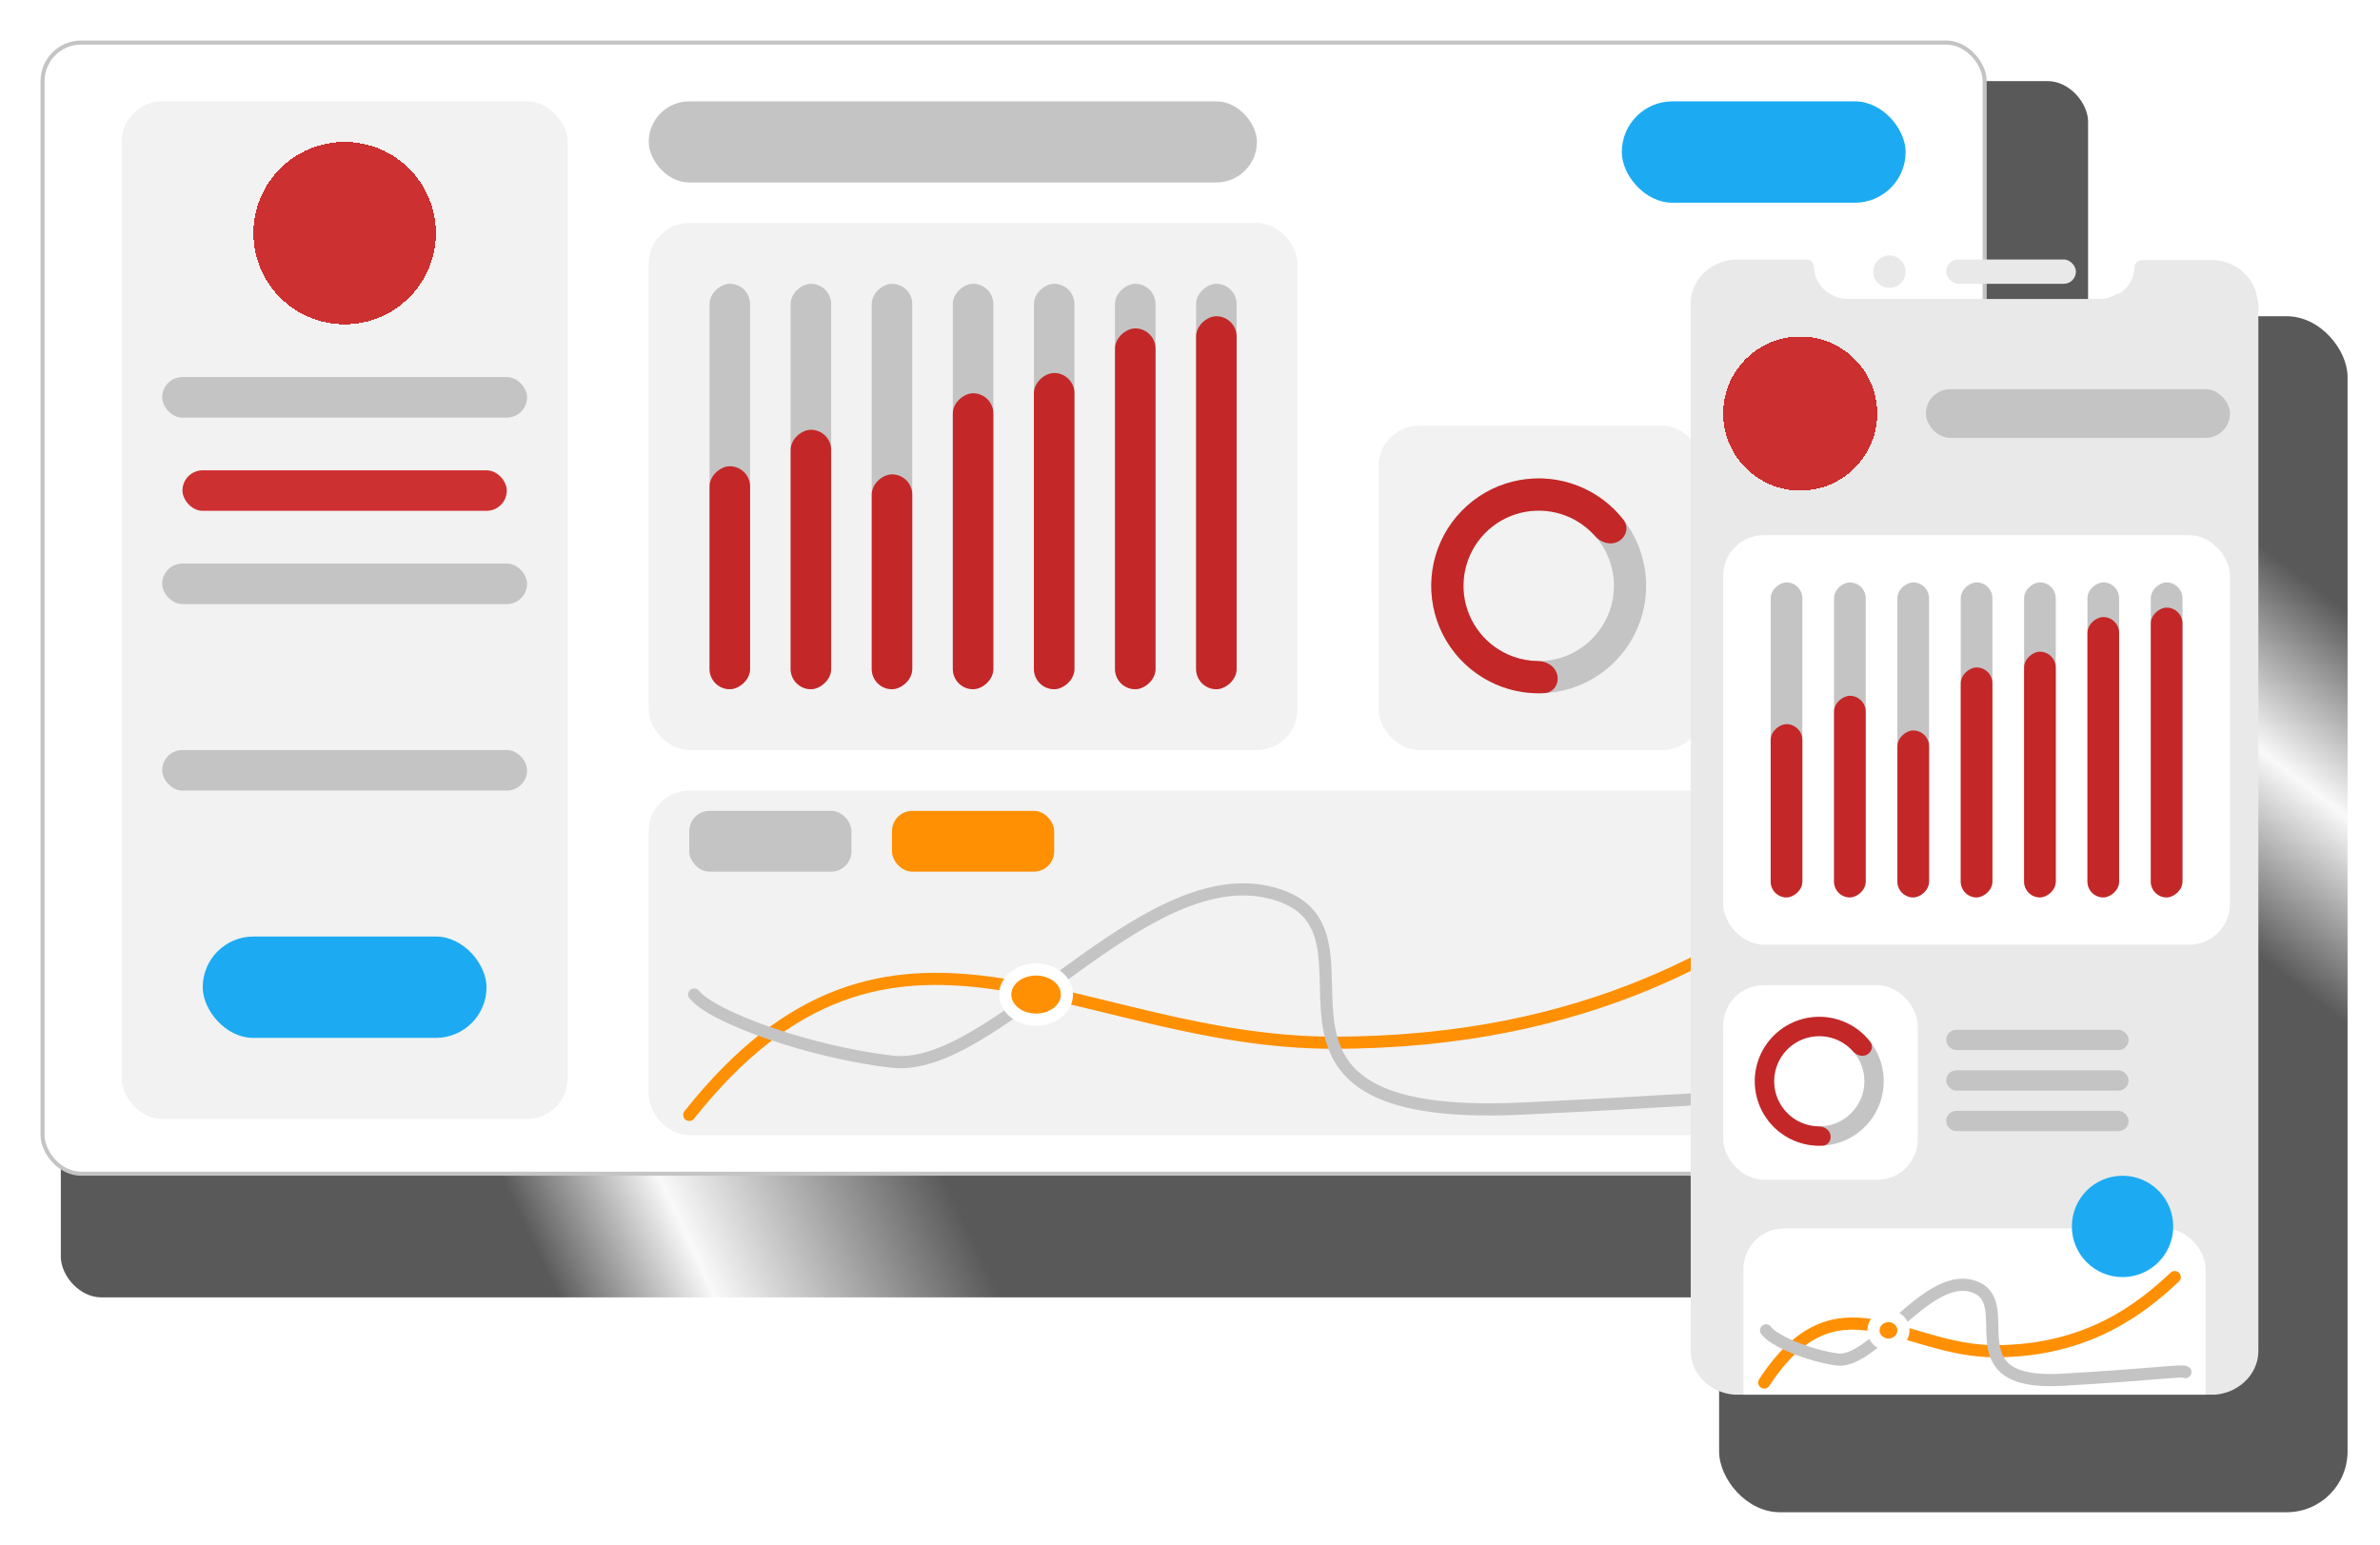 <svg width="587" height="381" viewBox="0 0 587 381" fill="none" xmlns="http://www.w3.org/2000/svg">
<g filter="url(#filter0_d_2137_730)">
<rect width="500" height="300" rx="10" fill="url(#paint0_linear_2137_730)"/>
</g>
<rect x="10.5" y="10.5" width="479" height="279" rx="9.5" fill="white" stroke="#C4C4C4"/>
<rect x="160" y="25" width="150" height="20" rx="10" fill="#C4C4C4"/>
<rect x="400" y="25" width="70" height="25" rx="12.5" fill="#1CABF2"/>
<rect x="160" y="55" width="160" height="130" rx="10" fill="#F2F2F2"/>
<rect x="175" y="170" width="100" height="10" rx="5" transform="rotate(-90 175 170)" fill="#C4C4C4"/>
<rect x="175" y="170" width="55" height="10" rx="5" transform="rotate(-90 175 170)" fill="#C40000" fill-opacity="0.8"/>
<rect x="195" y="170" width="100" height="10" rx="5" transform="rotate(-90 195 170)" fill="#C4C4C4"/>
<rect x="195" y="170" width="64" height="10" rx="5" transform="rotate(-90 195 170)" fill="#C40000" fill-opacity="0.8"/>
<rect x="215" y="170" width="100" height="10" rx="5" transform="rotate(-90 215 170)" fill="#C4C4C4"/>
<rect x="215" y="170" width="53" height="10" rx="5" transform="rotate(-90 215 170)" fill="#C40000" fill-opacity="0.8"/>
<rect x="235" y="170" width="100" height="10" rx="5" transform="rotate(-90 235 170)" fill="#C4C4C4"/>
<rect x="235" y="170" width="73" height="10" rx="5" transform="rotate(-90 235 170)" fill="#C40000" fill-opacity="0.8"/>
<rect x="255" y="170" width="100" height="10" rx="5" transform="rotate(-90 255 170)" fill="#C4C4C4"/>
<rect x="255" y="170" width="78" height="10" rx="5" transform="rotate(-90 255 170)" fill="#C40000" fill-opacity="0.8"/>
<rect x="275" y="170" width="100" height="10" rx="5" transform="rotate(-90 275 170)" fill="#C4C4C4"/>
<rect x="275" y="170" width="89" height="10" rx="5" transform="rotate(-90 275 170)" fill="#C40000" fill-opacity="0.8"/>
<rect x="295" y="170" width="100" height="10" rx="5" transform="rotate(-90 295 170)" fill="#C4C4C4"/>
<rect x="295" y="170" width="92" height="10" rx="5" transform="rotate(-90 295 170)" fill="#C40000" fill-opacity="0.8"/>
<rect x="340" y="105" width="80" height="80" rx="10" fill="#F2F2F2"/>
<path d="M406 144.5C406 159.136 394.136 171 379.5 171C364.864 171 353 159.136 353 144.5C353 129.864 364.864 118 379.5 118C394.136 118 406 129.864 406 144.5ZM360.95 144.5C360.95 154.745 369.255 163.05 379.5 163.05C389.745 163.05 398.05 154.745 398.05 144.5C398.05 134.255 389.745 125.95 379.5 125.95C369.255 125.95 360.95 134.255 360.95 144.5Z" fill="#C4C4C4"/>
<path d="M399.174 133.532C401.092 132.463 401.801 130.018 400.458 128.282C398.29 125.481 395.574 123.131 392.461 121.386C388.187 118.989 383.333 117.825 378.437 118.021C373.541 118.218 368.796 119.768 364.728 122.499C360.66 125.23 357.429 129.036 355.394 133.493C353.359 137.95 352.599 142.883 353.2 147.746C353.8 152.609 355.736 157.21 358.794 161.038C361.852 164.867 365.911 167.772 370.521 169.433C373.879 170.642 377.433 171.156 380.97 170.959C383.162 170.837 384.544 168.7 384.096 166.551V166.551C383.648 164.402 381.532 163.069 379.337 163.049C377.258 163.031 375.188 162.663 373.215 161.953C369.988 160.791 367.146 158.757 365.006 156.077C362.865 153.397 361.51 150.176 361.09 146.772C360.67 143.368 361.201 139.915 362.626 136.795C364.051 133.675 366.312 131.011 369.16 129.099C372.007 127.187 375.329 126.102 378.756 125.965C382.183 125.827 385.581 126.643 388.573 128.32C390.402 129.346 392.036 130.67 393.411 132.228C394.863 133.875 397.257 134.601 399.174 133.532V133.532Z" fill="#C40000" fill-opacity="0.8"/>
<rect x="30" y="25" width="110" height="251" rx="10" fill="#F2F2F2"/>
<g filter="url(#filter1_d_2137_730)">
<circle cx="85" cy="57.5" r="22.5" fill="#C40000" fill-opacity="0.8" shape-rendering="crispEdges"/>
</g>
<rect x="40" y="93" width="90" height="10" rx="5" fill="#C4C4C4"/>
<rect x="45" y="116" width="80" height="10" rx="5" fill="#C40000" fill-opacity="0.8"/>
<rect x="40" y="139" width="90" height="10" rx="5" fill="#C4C4C4"/>
<rect x="40" y="185" width="90" height="10" rx="5" fill="#C4C4C4"/>
<rect x="50" y="231" width="70" height="25" rx="12.5" fill="#1CABF2"/>
<rect x="160" y="195" width="310.001" height="85" rx="10" fill="#F2F2F2"/>
<rect x="170" y="200" width="40" height="15" rx="5" fill="#C4C4C4"/>
<rect x="220" y="200" width="40" height="15" rx="5" fill="#FF9003"/>
<path d="M170 275C220.098 211.875 265.309 257.188 328.848 257.188C392.387 257.188 429.316 233.125 452.668 215" stroke="#FF9003" stroke-width="3" stroke-linecap="round"/>
<path d="M171.223 245.314C175.839 251.043 200.223 259.626 220.099 261.876C244.945 264.688 281.194 213.126 312.557 220.001C347.629 227.689 296.265 277.189 375.281 273.439C438.495 270.439 458.1 267.814 460.001 269.064" stroke="#C4C4C4" stroke-width="3" stroke-linecap="round"/>
<path d="M255.535 251.5C257.524 251.5 259.379 250.883 260.769 249.817C262.16 248.75 263.145 247.17 263.145 245.313C263.145 243.455 262.16 241.875 260.769 240.808C259.379 239.742 257.524 239.125 255.535 239.125C253.547 239.125 251.692 239.742 250.302 240.808C248.911 241.875 247.926 243.455 247.926 245.313C247.926 247.17 248.911 248.75 250.302 249.817C251.692 250.883 253.547 251.5 255.535 251.5Z" fill="#FF9003" stroke="white" stroke-width="3"/>
<g filter="url(#filter2_d_2137_730)">
<rect x="409" y="58" width="155" height="295" rx="15" fill="url(#paint1_linear_2137_730)"/>
</g>
<g clip-path="url(#clip0_2137_730)">
<path d="M557 74.773V333.244C556.996 335.617 556.143 337.923 554.574 339.802L554.328 340.087C554.063 340.377 553.798 340.655 553.515 340.911C553.232 341.167 552.998 341.361 552.727 341.571C552.38 341.833 552.019 342.078 551.644 342.305C551.274 342.527 550.88 342.732 550.48 342.925L549.864 343.187C549.661 343.266 549.446 343.34 549.249 343.414C548.816 343.553 548.377 343.671 547.931 343.767C547.385 343.88 546.832 343.958 546.275 344H546.121H427.916H427.756C424.832 343.774 422.106 342.544 420.115 340.553C418.124 338.562 417.013 335.954 417 333.244V74.773C417.003 72.034 418.131 69.397 420.158 67.397C422.184 65.397 424.957 64.183 427.916 64H428.015H428.175H445.518C445.984 64.021 446.425 64.194 446.764 64.489C447.103 64.785 447.316 65.182 447.365 65.61C447.365 65.672 447.365 65.729 447.365 65.792V65.849C447.383 66.171 447.422 66.492 447.482 66.81C447.482 66.924 447.519 67.032 447.544 67.14C447.575 67.276 447.606 67.401 447.643 67.532C447.679 67.663 447.71 67.766 447.747 67.879C447.784 67.993 447.747 67.936 447.747 67.959V68.044C447.747 68.044 447.747 68.095 447.747 68.118C447.747 68.141 447.778 68.192 447.79 68.232L447.833 68.346C447.87 68.448 447.92 68.55 447.963 68.659C448.006 68.767 448.055 68.858 448.11 68.954C448.104 68.969 448.104 68.985 448.11 69C448.154 69.085 448.203 69.165 448.246 69.244C448.289 69.324 448.326 69.392 448.369 69.46L448.406 69.529C448.425 69.567 448.448 69.603 448.474 69.637L448.566 69.785V69.819L448.603 69.876L448.665 69.972C448.688 70.011 448.714 70.047 448.745 70.081L448.806 70.171L448.843 70.217C448.874 70.257 448.892 70.291 448.923 70.325C448.94 70.35 448.961 70.373 448.985 70.393C449.008 70.432 449.035 70.468 449.065 70.501C449.065 70.501 449.065 70.501 449.065 70.501L449.157 70.615L449.194 70.661L449.305 70.78C449.326 70.811 449.351 70.839 449.379 70.865C449.421 70.919 449.468 70.968 449.52 71.013L449.594 71.093C449.622 71.128 449.653 71.16 449.687 71.19L449.791 71.292L449.896 71.389C449.957 71.446 450.013 71.502 450.087 71.559C450.133 71.606 450.182 71.65 450.235 71.69L450.327 71.764L450.425 71.844C450.466 71.879 450.509 71.911 450.555 71.941V71.941C450.622 71.997 450.696 72.049 450.77 72.1L450.906 72.191L451.016 72.276H451.066C451.115 72.312 451.166 72.344 451.22 72.373C451.241 72.392 451.266 72.407 451.294 72.418L451.386 72.487L451.546 72.572C451.612 72.617 451.682 72.657 451.755 72.691C451.84 72.742 451.929 72.788 452.02 72.828L452.125 72.885L452.322 72.981L452.5 73.061L452.666 73.129C452.694 73.144 452.722 73.156 452.753 73.163L452.827 73.192L452.9 73.226L453.258 73.351L453.467 73.419L453.658 73.471L453.805 73.51L454.101 73.584H454.163L454.55 73.664C454.652 73.687 454.755 73.704 454.858 73.715H455.012H455.049C455.163 73.732 455.278 73.744 455.394 73.749H455.474H455.505H455.659H455.751H455.973C456.083 73.755 456.194 73.755 456.305 73.749H517.258C517.368 73.755 517.479 73.755 517.59 73.749H517.812H517.904H518.058H518.138C518.252 73.744 518.365 73.732 518.477 73.715H518.52H518.674C518.777 73.704 518.88 73.687 518.982 73.664L519.363 73.584H519.431L519.727 73.51L519.874 73.471L520.065 73.419L520.268 73.351L520.626 73.226C520.653 73.217 520.68 73.206 520.706 73.192L520.779 73.163C520.809 73.154 520.838 73.143 520.866 73.129C520.921 73.11 520.974 73.087 521.026 73.061C521.089 73.039 521.151 73.013 521.21 72.981L521.407 72.885L521.512 72.828C521.604 72.788 521.692 72.742 521.777 72.691C521.85 72.657 521.92 72.617 521.986 72.572L522.146 72.487L522.245 72.418C522.271 72.409 522.294 72.393 522.312 72.373C522.449 72.405 522.592 72.411 522.731 72.39V72.39H522.774L522.891 72.305L523.02 72.213C523.094 72.162 523.174 72.111 523.242 72.054L523.371 71.958L523.47 71.878L523.562 71.804L523.71 71.673L523.901 71.502L524.006 71.406L524.11 71.303L524.203 71.207C524.258 71.161 524.308 71.109 524.35 71.053L524.412 70.985C524.443 70.962 524.468 70.933 524.486 70.9V70.9C524.523 70.865 524.56 70.82 524.597 70.78L524.634 70.735L524.726 70.621C524.76 70.589 524.789 70.552 524.812 70.513C524.836 70.493 524.857 70.47 524.874 70.445L524.954 70.337L524.991 70.291C524.991 70.257 525.034 70.228 525.052 70.2C525.083 70.168 525.107 70.131 525.126 70.092C525.126 70.064 525.169 70.029 525.194 69.995L525.231 69.938V69.904L525.323 69.756C525.323 69.722 525.366 69.688 525.385 69.648C525.404 69.628 525.418 69.605 525.428 69.58C525.471 69.512 525.514 69.438 525.551 69.364C525.588 69.29 525.643 69.205 525.686 69.119C525.73 69.034 525.686 69.119 525.686 69.119C525.686 69.119 525.686 69.091 525.686 69.074C525.686 69.057 525.785 68.88 525.828 68.778C525.871 68.676 525.927 68.567 525.963 68.465L526.007 68.351C526.017 68.312 526.032 68.274 526.05 68.238C526.053 68.213 526.053 68.188 526.05 68.164C526.065 68.136 526.077 68.108 526.087 68.078C526.087 68.05 526.087 68.027 526.087 67.999C526.087 67.97 526.16 67.766 526.191 67.652C526.222 67.538 526.259 67.396 526.29 67.259C526.29 67.151 526.333 67.043 526.351 66.929C526.413 66.612 526.45 66.29 526.462 65.968C526.465 65.957 526.465 65.945 526.462 65.934V65.934C526.462 65.871 526.462 65.814 526.462 65.752C526.51 65.324 526.723 64.926 527.062 64.63C527.401 64.335 527.844 64.162 528.309 64.142H545.918L546.226 64.171H546.379C546.478 64.171 546.583 64.171 546.681 64.205L547.044 64.25L547.568 64.336H547.66L548.085 64.432L548.701 64.597L549.181 64.745L549.692 64.939C550.024 65.069 550.357 65.217 550.677 65.376C550.997 65.536 551.25 65.672 551.527 65.843L551.711 65.957L552.044 66.178C552.192 66.275 552.333 66.378 552.475 66.48C552.752 66.69 553.023 66.912 553.275 67.14C553.404 67.259 553.534 67.379 553.651 67.498C553.768 67.618 553.891 67.743 554.008 67.868C554.472 68.372 554.884 68.915 555.239 69.489C555.424 69.779 555.584 70.058 555.738 70.382C555.892 70.706 556.027 70.996 556.144 71.32C556.206 71.48 556.261 71.639 556.317 71.798C556.431 72.152 556.523 72.51 556.594 72.873C556.594 73.016 556.649 73.158 556.674 73.306C556.819 73.787 556.928 74.278 557 74.773V74.773Z" fill="#E9E9E9"/>
<rect x="425" y="132" width="125" height="101" rx="10" fill="white"/>
<rect x="436.719" y="221.347" width="77.692" height="7.812" rx="3.906" transform="rotate(-90 436.719 221.347)" fill="#C4C4C4"/>
<rect x="436.719" y="221.347" width="42.731" height="7.812" rx="3.906" transform="rotate(-90 436.719 221.347)" fill="#C40000" fill-opacity="0.8"/>
<rect x="452.344" y="221.347" width="77.692" height="7.812" rx="3.906" transform="rotate(-90 452.344 221.347)" fill="#C4C4C4"/>
<rect x="452.344" y="221.347" width="49.723" height="7.812" rx="3.906" transform="rotate(-90 452.344 221.347)" fill="#C40000" fill-opacity="0.8"/>
<rect x="467.969" y="221.347" width="77.692" height="7.812" rx="3.906" transform="rotate(-90 467.969 221.347)" fill="#C4C4C4"/>
<rect x="467.969" y="221.347" width="41.177" height="7.812" rx="3.906" transform="rotate(-90 467.969 221.347)" fill="#C40000" fill-opacity="0.8"/>
<rect x="483.594" y="221.347" width="77.692" height="7.812" rx="3.906" transform="rotate(-90 483.594 221.347)" fill="#C4C4C4"/>
<rect x="483.594" y="221.347" width="56.715" height="7.812" rx="3.906" transform="rotate(-90 483.594 221.347)" fill="#C40000" fill-opacity="0.8"/>
<rect x="499.219" y="221.347" width="77.692" height="7.812" rx="3.906" transform="rotate(-90 499.219 221.347)" fill="#C4C4C4"/>
<rect x="499.219" y="221.347" width="60.6" height="7.812" rx="3.906" transform="rotate(-90 499.219 221.347)" fill="#C40000" fill-opacity="0.8"/>
<rect x="514.844" y="221.347" width="77.692" height="7.812" rx="3.906" transform="rotate(-90 514.844 221.347)" fill="#C4C4C4"/>
<rect x="514.844" y="221.347" width="69.146" height="7.812" rx="3.906" transform="rotate(-90 514.844 221.347)" fill="#C40000" fill-opacity="0.8"/>
<rect x="530.469" y="221.347" width="77.692" height="7.812" rx="3.906" transform="rotate(-90 530.469 221.347)" fill="#C4C4C4"/>
<rect x="530.469" y="221.347" width="71.477" height="7.812" rx="3.906" transform="rotate(-90 530.469 221.347)" fill="#C40000" fill-opacity="0.8"/>
<rect x="475" y="96" width="75" height="12" rx="6" fill="#C4C4C4"/>
<rect x="425" y="243" width="48" height="48" rx="10" fill="white"/>
<path d="M464.6 266.7C464.6 275.481 457.481 282.6 448.7 282.6C439.918 282.6 432.8 275.481 432.8 266.7C432.8 257.918 439.918 250.8 448.7 250.8C457.481 250.8 464.6 257.918 464.6 266.7ZM437.57 266.7C437.57 272.847 442.553 277.83 448.7 277.83C454.847 277.83 459.83 272.847 459.83 266.7C459.83 260.553 454.847 255.57 448.7 255.57C442.553 255.57 437.57 260.553 437.57 266.7Z" fill="#C4C4C4"/>
<path d="M460.504 260.119C461.655 259.477 462.081 258.011 461.274 256.969C459.974 255.288 458.344 253.879 456.476 252.831C453.912 251.393 451 250.695 448.062 250.813C445.125 250.931 442.277 251.86 439.837 253.499C437.396 255.138 435.457 257.421 434.236 260.095C433.015 262.77 432.559 265.73 432.92 268.648C433.28 271.565 434.442 274.326 436.276 276.623C438.111 278.92 440.547 280.663 443.313 281.659C445.327 282.385 447.46 282.693 449.582 282.575C450.897 282.502 451.726 281.22 451.458 279.93V279.93C451.189 278.641 449.919 277.841 448.602 277.829C447.355 277.818 446.113 277.598 444.929 277.171C442.993 276.474 441.288 275.254 440.003 273.646C438.719 272.038 437.906 270.106 437.654 268.063C437.402 266.021 437.721 263.949 438.575 262.077C439.43 260.205 440.787 258.606 442.496 257.459C444.204 256.312 446.197 255.661 448.253 255.579C450.31 255.496 452.348 255.985 454.143 256.992C455.241 257.607 456.221 258.402 457.046 259.337C457.918 260.325 459.354 260.76 460.504 260.119V260.119Z" fill="#C40000" fill-opacity="0.8"/>
<rect x="480" y="254" width="45" height="5" rx="2.5" fill="#C4C4C4"/>
<rect x="480" y="264" width="45" height="5" rx="2.5" fill="#C4C4C4"/>
<rect x="480" y="274" width="45" height="5" rx="2.5" fill="#C4C4C4"/>
<g filter="url(#filter3_d_2137_730)">
<circle cx="444" cy="102" r="19" fill="#C40000" fill-opacity="0.8" shape-rendering="crispEdges"/>
</g>
<rect x="430" y="303" width="114" height="50" rx="10" fill="white"/>
<path d="M435.134 341C453.077 313.646 469.269 333.281 492.026 333.281C514.783 333.281 528.01 322.854 536.373 315" stroke="#FF9003" stroke-width="3" stroke-linecap="round"/>
<path d="M435.572 328.135C437.226 330.618 445.959 334.337 453.078 335.312C461.976 336.531 474.959 314.187 486.192 317.166C498.754 320.498 480.357 341.948 508.657 340.323C531.298 339.023 538.319 337.885 539 338.427" stroke="#C4C4C4" stroke-width="3" stroke-linecap="round"/>
<path d="M465.769 331.666C467.699 331.666 469.457 330.188 469.457 328.135C469.457 326.081 467.699 324.604 465.769 324.604C463.839 324.604 462.081 326.081 462.081 328.135C462.081 330.188 463.839 331.666 465.769 331.666Z" fill="#FF9003" stroke="white" stroke-width="3"/>
<circle cx="523.5" cy="302.5" r="12.5" fill="#1CABF2"/>
</g>
<circle cx="466" cy="67" r="4" fill="#E9E9E9"/>
<rect x="480" y="64" width="32" height="6" rx="3" fill="#E9E9E9"/>
<defs>
<filter id="filter0_d_2137_730" x="0" y="0" width="523" height="328" filterUnits="userSpaceOnUse" color-interpolation-filters="sRGB">
<feFlood flood-opacity="0" result="BackgroundImageFix"/>
<feColorMatrix in="SourceAlpha" type="matrix" values="0 0 0 0 0 0 0 0 0 0 0 0 0 0 0 0 0 0 127 0" result="hardAlpha"/>
<feOffset dx="15" dy="20"/>
<feGaussianBlur stdDeviation="4"/>
<feComposite in2="hardAlpha" operator="out"/>
<feColorMatrix type="matrix" values="0 0 0 0 0 0 0 0 0 0 0 0 0 0 0 0 0 0 0.25 0"/>
<feBlend mode="normal" in2="BackgroundImageFix" result="effect1_dropShadow_2137_730"/>
<feBlend mode="normal" in="SourceGraphic" in2="effect1_dropShadow_2137_730" result="shape"/>
</filter>
<filter id="filter1_d_2137_730" x="58.5" y="31" width="53" height="53" filterUnits="userSpaceOnUse" color-interpolation-filters="sRGB">
<feFlood flood-opacity="0" result="BackgroundImageFix"/>
<feColorMatrix in="SourceAlpha" type="matrix" values="0 0 0 0 0 0 0 0 0 0 0 0 0 0 0 0 0 0 127 0" result="hardAlpha"/>
<feOffset/>
<feGaussianBlur stdDeviation="2"/>
<feComposite in2="hardAlpha" operator="out"/>
<feColorMatrix type="matrix" values="0 0 0 0 0 0 0 0 0 0 0 0 0 0 0 0 0 0 0.25 0"/>
<feBlend mode="normal" in2="BackgroundImageFix" result="effect1_dropShadow_2137_730"/>
<feBlend mode="normal" in="SourceGraphic" in2="effect1_dropShadow_2137_730" result="shape"/>
</filter>
<filter id="filter2_d_2137_730" x="409" y="58" width="178" height="323" filterUnits="userSpaceOnUse" color-interpolation-filters="sRGB">
<feFlood flood-opacity="0" result="BackgroundImageFix"/>
<feColorMatrix in="SourceAlpha" type="matrix" values="0 0 0 0 0 0 0 0 0 0 0 0 0 0 0 0 0 0 127 0" result="hardAlpha"/>
<feOffset dx="15" dy="20"/>
<feGaussianBlur stdDeviation="4"/>
<feComposite in2="hardAlpha" operator="out"/>
<feColorMatrix type="matrix" values="0 0 0 0 0 0 0 0 0 0 0 0 0 0 0 0 0 0 0.25 0"/>
<feBlend mode="normal" in2="BackgroundImageFix" result="effect1_dropShadow_2137_730"/>
<feBlend mode="normal" in="SourceGraphic" in2="effect1_dropShadow_2137_730" result="shape"/>
</filter>
<filter id="filter3_d_2137_730" x="421" y="79" width="46" height="46" filterUnits="userSpaceOnUse" color-interpolation-filters="sRGB">
<feFlood flood-opacity="0" result="BackgroundImageFix"/>
<feColorMatrix in="SourceAlpha" type="matrix" values="0 0 0 0 0 0 0 0 0 0 0 0 0 0 0 0 0 0 127 0" result="hardAlpha"/>
<feOffset/>
<feGaussianBlur stdDeviation="2"/>
<feComposite in2="hardAlpha" operator="out"/>
<feColorMatrix type="matrix" values="0 0 0 0 0 0 0 0 0 0 0 0 0 0 0 0 0 0 0.25 0"/>
<feBlend mode="normal" in2="BackgroundImageFix" result="effect1_dropShadow_2137_730"/>
<feBlend mode="normal" in="SourceGraphic" in2="effect1_dropShadow_2137_730" result="shape"/>
</filter>
<linearGradient id="paint0_linear_2137_730" x1="541.146" y1="49.138" x2="1.346" y2="302.864" gradientUnits="userSpaceOnUse">
<stop offset="0.21" stop-color="#595959"/>
<stop offset="0.277" stop-color="#F9F9F9"/>
<stop offset="0.371" stop-color="#595959"/>
<stop offset="0.648" stop-color="#595959"/>
<stop offset="0.755" stop-color="#F9F9F9"/>
<stop offset="0.814" stop-color="#595959"/>
</linearGradient>
<linearGradient id="paint1_linear_2137_730" x1="584" y1="66.5" x2="369" y2="344.5" gradientUnits="userSpaceOnUse">
<stop offset="0.18" stop-color="#595959"/>
<stop offset="0.294" stop-color="#F9F9F9"/>
<stop offset="0.409" stop-color="#595959"/>
</linearGradient>
<clipPath id="clip0_2137_730">
<rect width="140" height="280" fill="white" transform="translate(417 64)"/>
</clipPath>
</defs>
</svg>
